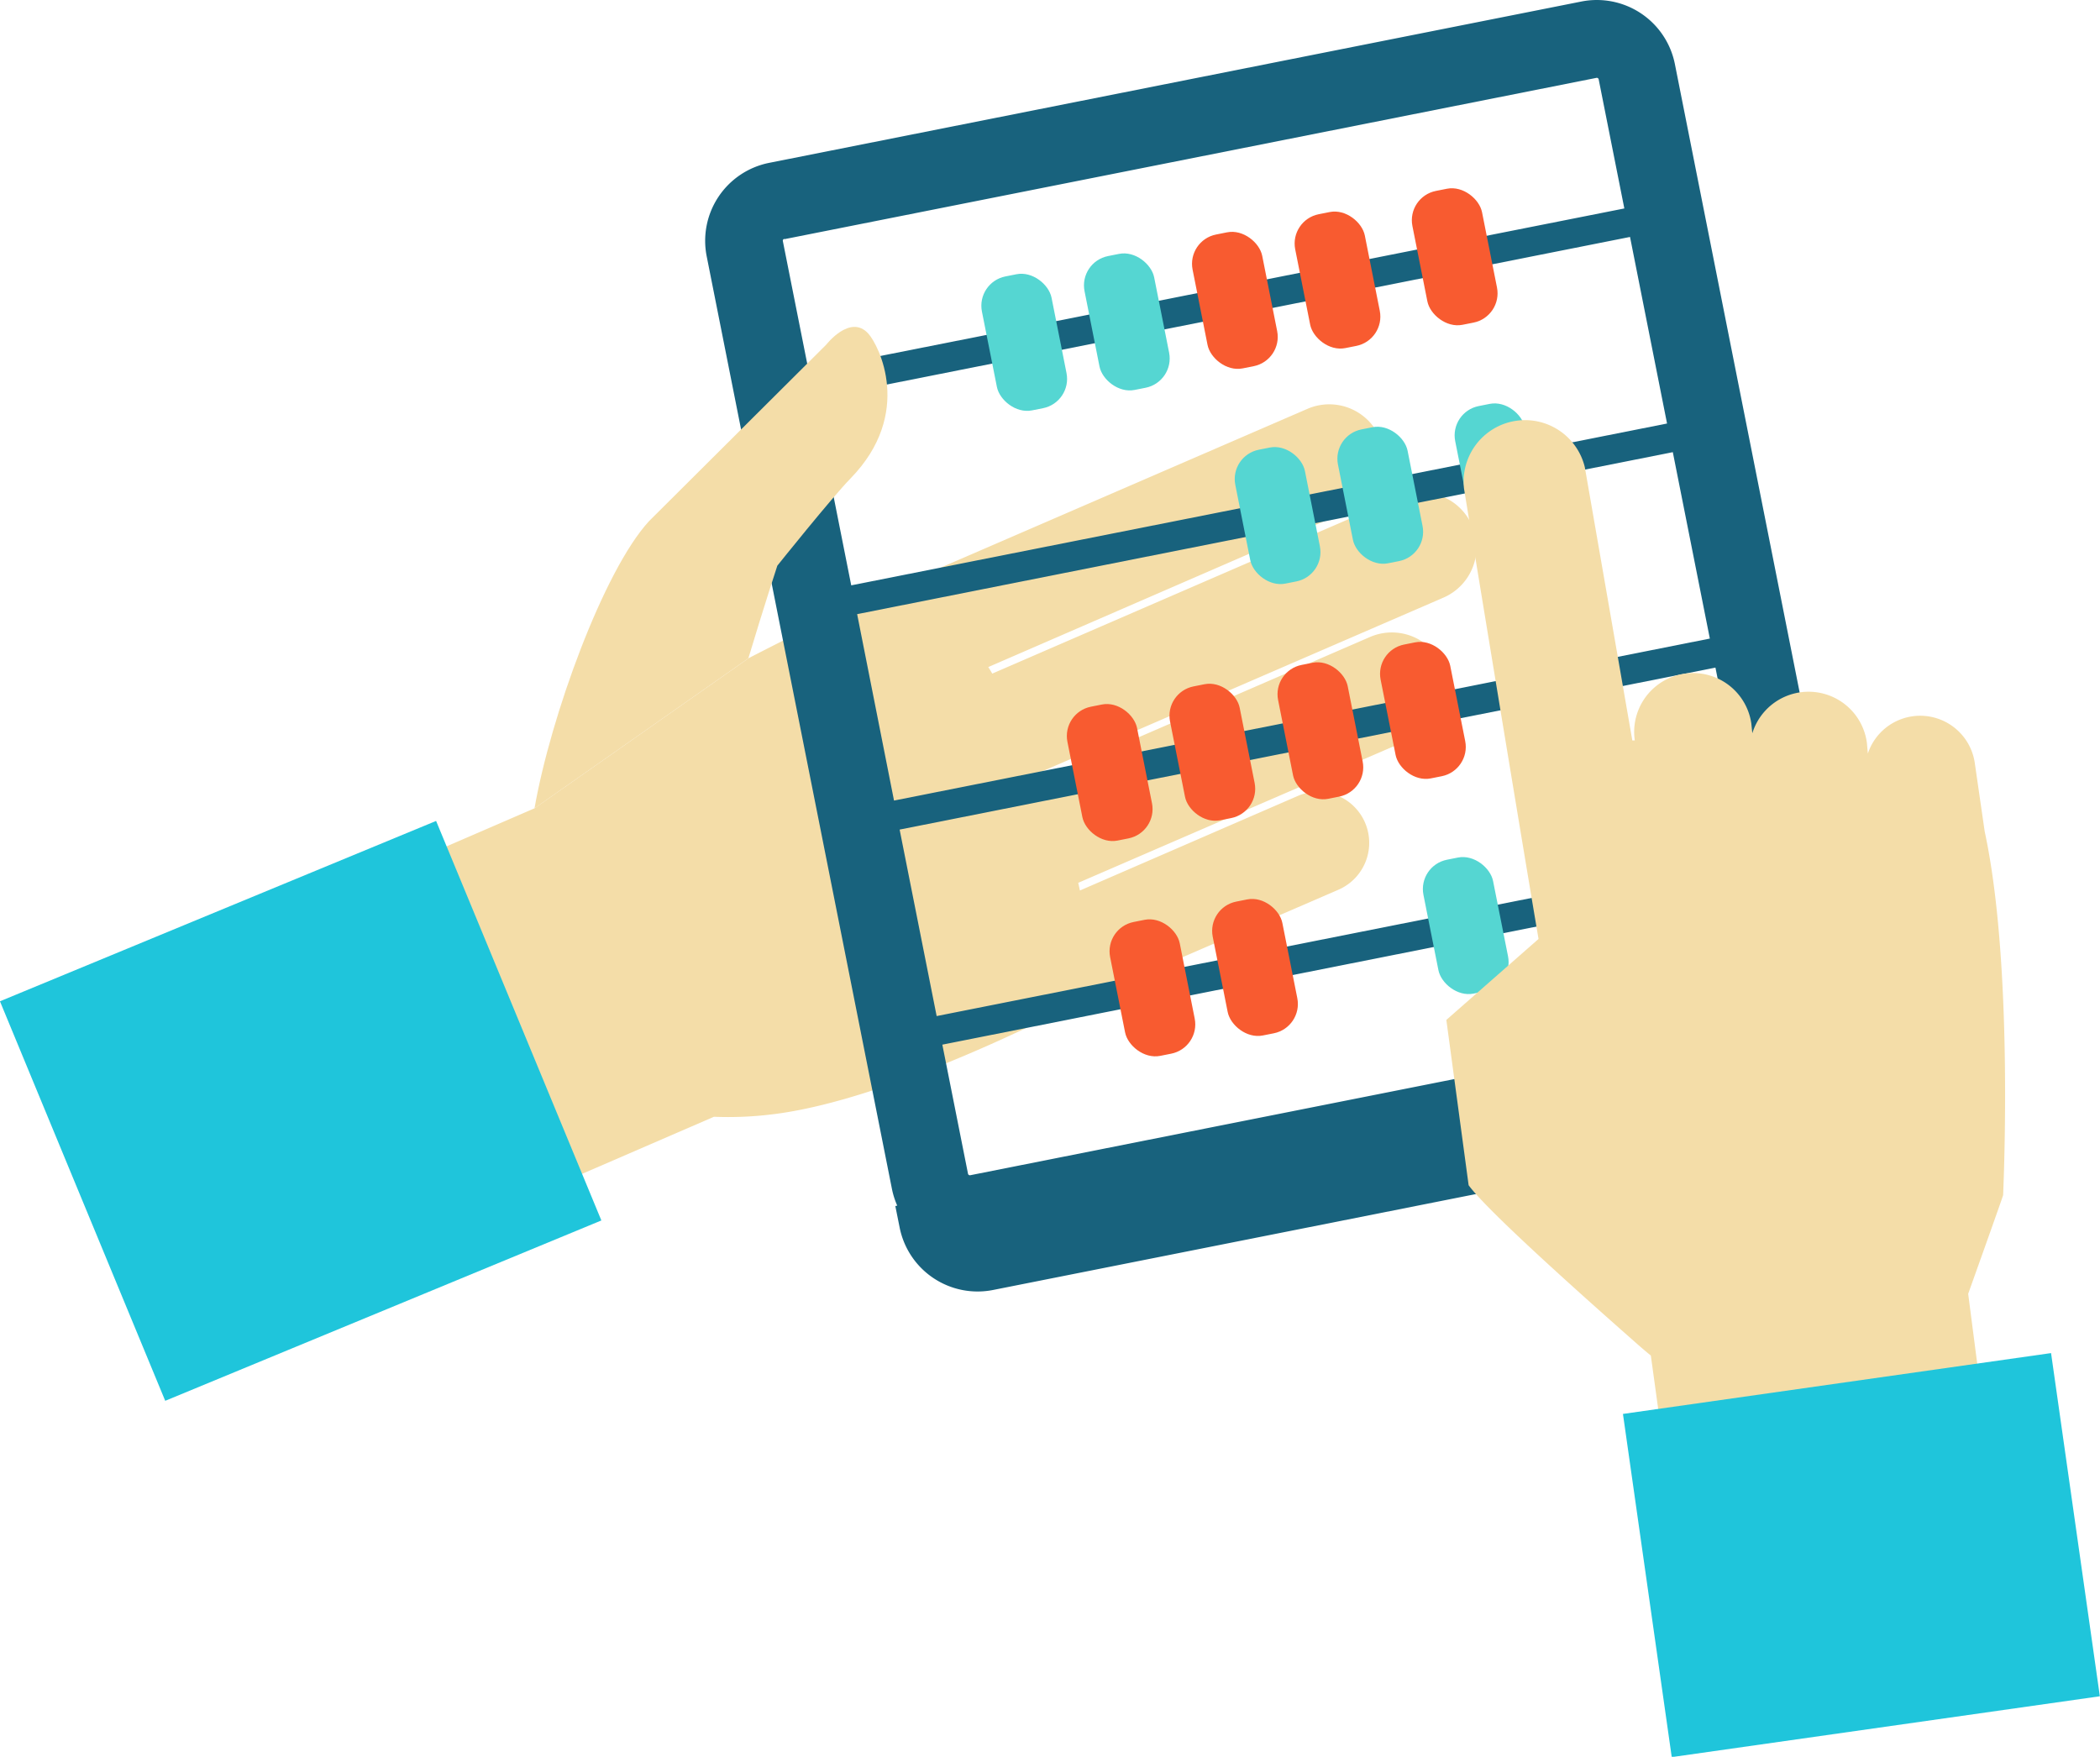 <svg id="Layer_1" data-name="Layer 1" xmlns="http://www.w3.org/2000/svg" viewBox="0 0 273.37 228.73"><defs><style>.cls-1{fill:#f4dda8;}.cls-2{fill:#18627d;}.cls-3{fill:#55d6d2;}.cls-4{fill:#f85b30;}.cls-5{fill:#1fc5db;}</style></defs><title>счеты</title><path class="cls-1" d="M76,113.84,15.77,139.91,34.1,182.26,99.36,154a46.3,46.3,0,0,0,7.44-.3c15.55-1.79,38.64-13.95,38.64-13.95a.25.25,0,0,1,0-.07l35.21-15.24a6.65,6.65,0,1,0-5.29-12.21L147,124.54c-.07-.32-.14-.64-.22-1l43.66-18.9a7.14,7.14,0,1,0-5.67-13.11L142.17,110c-.12-.28-.23-.57-.35-.86l52.5-22.73a7.14,7.14,0,1,0-5.67-13.11l-53.06,23c-.17-.29-.34-.57-.52-.85L182.3,74.94a7.14,7.14,0,0,0-5.68-13.11L121.7,85.61l0,0c-5.41,2.31-15.71,7.59-17.82,8.68Z" transform="translate(-6.42 -8.6)"/><path class="cls-2" d="M249.54,143.35l-.55-2.8-.25,0a9.65,9.65,0,0,0-.2-2.26l-24.1-121.4A10.36,10.36,0,0,0,212.27,8.8l-105.71,21A10.35,10.35,0,0,0,98.42,42l24.11,121.4a10.56,10.56,0,0,0,.69,2.17l-.25.05.56,2.79a10.35,10.35,0,0,0,12.17,8.14l105.7-21A10.36,10.36,0,0,0,249.54,143.35ZM229,91.74,122.8,112.83,118,88.56,224.18,67.47Zm-5.57-28L117.23,84.81l-4.82-24.27,106.2-21.09Zm-114.9-24,105.7-21a.25.25,0,0,1,.3.19l3.34,16.81L111.67,56.8,108.33,40A.24.24,0,0,1,108.53,39.7Zm15,76.87,106.2-21.09,4.82,24.28-106.2,21.09Zm114.9,24-105.7,21a.25.25,0,0,1-.3-.2l-3.34-16.8L235.3,123.5l3.34,16.8A.25.25,0,0,1,238.44,140.6Z" transform="translate(-6.42 -8.6)"/><rect class="cls-3" x="135.12" y="44.28" width="9.24" height="17.78" rx="3.89" ry="3.89" transform="translate(-14.09 19.63) rotate(-11.23)"/><rect class="cls-3" x="148.48" y="41.63" width="9.24" height="17.77" rx="3.89" ry="3.89" transform="translate(-13.32 22.18) rotate(-11.23)"/><rect class="cls-4" x="151.81" y="128.33" width="9.24" height="17.77" rx="3.89" ry="3.89" transform="translate(-30.14 24.49) rotate(-11.23)"/><rect class="cls-4" x="165.17" y="125.68" width="9.24" height="17.77" rx="3.89" ry="3.89" transform="translate(-29.39 27.07) rotate(-11.24)"/><rect class="cls-4" x="162.55" y="38.83" width="9.24" height="17.77" rx="3.89" ry="3.89" transform="translate(-12.51 24.86) rotate(-11.23)"/><rect class="cls-4" x="175.91" y="36.18" width="9.24" height="17.77" rx="3.89" ry="3.89" transform="translate(-11.74 27.42) rotate(-11.23)"/><rect class="cls-4" x="146.25" y="100.31" width="9.24" height="17.77" rx="3.89" ry="3.89" transform="translate(-24.79 22.86) rotate(-11.23)"/><rect class="cls-4" x="159.61" y="97.66" width="9.24" height="17.77" rx="3.89" ry="3.89" transform="translate(-24.03 25.45) rotate(-11.24)"/><rect class="cls-4" x="173.68" y="94.87" width="9.24" height="17.77" rx="3.89" ry="3.89" transform="translate(-23.21 28.1) rotate(-11.23)"/><rect class="cls-4" x="187.03" y="92.21" width="9.24" height="17.77" rx="3.89" ry="3.89" transform="translate(-22.45 30.69) rotate(-11.24)"/><rect class="cls-4" x="191.17" y="33.15" width="9.24" height="17.77" rx="3.89" ry="3.89" transform="translate(-10.86 30.33) rotate(-11.23)"/><rect class="cls-3" x="192.6" y="120.23" width="9.24" height="17.77" rx="3.89" ry="3.89" transform="translate(-27.8 32.31) rotate(-11.24)"/><rect class="cls-4" x="207.86" y="117.2" width="9.24" height="17.77" rx="3.89" ry="3.89" transform="translate(-26.92 35.23) rotate(-11.24)"/><rect class="cls-3" x="168.11" y="66.85" width="9.24" height="17.77" rx="3.89" ry="3.89" transform="translate(-17.86 26.48) rotate(-11.23)"/><rect class="cls-3" x="181.47" y="64.2" width="9.24" height="17.77" rx="3.89" ry="3.89" transform="translate(-17.09 29.07) rotate(-11.24)"/><rect class="cls-3" x="196.73" y="61.17" width="9.24" height="17.77" rx="3.89" ry="3.89" transform="translate(-16.2 31.94) rotate(-11.23)"/><path class="cls-1" d="M103.84,94.31c2-6.67,3.77-12.06,3.77-12.06s7.07-8.84,9.53-11.36c8.24-8.46,3.68-17.35,2.31-18.86-2.35-2.59-5.47,1.44-5.47,1.44l-23.09,23C85,82.9,78.1,101.84,76,113.84Z" transform="translate(-6.42 -8.6)"/><path class="cls-1" d="M264.78,116.86l-1.27-8.78a7.18,7.18,0,0,0-13.94-1.37l-.12-1.36a7.66,7.66,0,0,0-14.92-1.28l-.13-1.28A7.66,7.66,0,1,0,219.23,105h-.16l0,0v0h-.16l-6.18-35.55A8,8,0,0,0,197,72.22s6.59,40.24,9.7,58.63l-12,10.54,2.9,21.52c2.65,3.64,17.09,16.39,22,20.72.75.66,1.4,1.2,1.72,1.46l6.34,46,41.25-5.6-6.28-48.44s4.54-12.7,4.55-12.85C267.37,159.62,268.31,133.24,264.78,116.86Z" transform="translate(-6.42 -8.6)"/><rect class="cls-5" x="220.6" y="188.48" width="56.29" height="45.13" transform="translate(-33.66 28.53) rotate(-8.09)"/><rect class="cls-5" x="14.83" y="125.09" width="61.44" height="56.29" transform="translate(-61.52 20.44) rotate(-22.47)"/></svg>